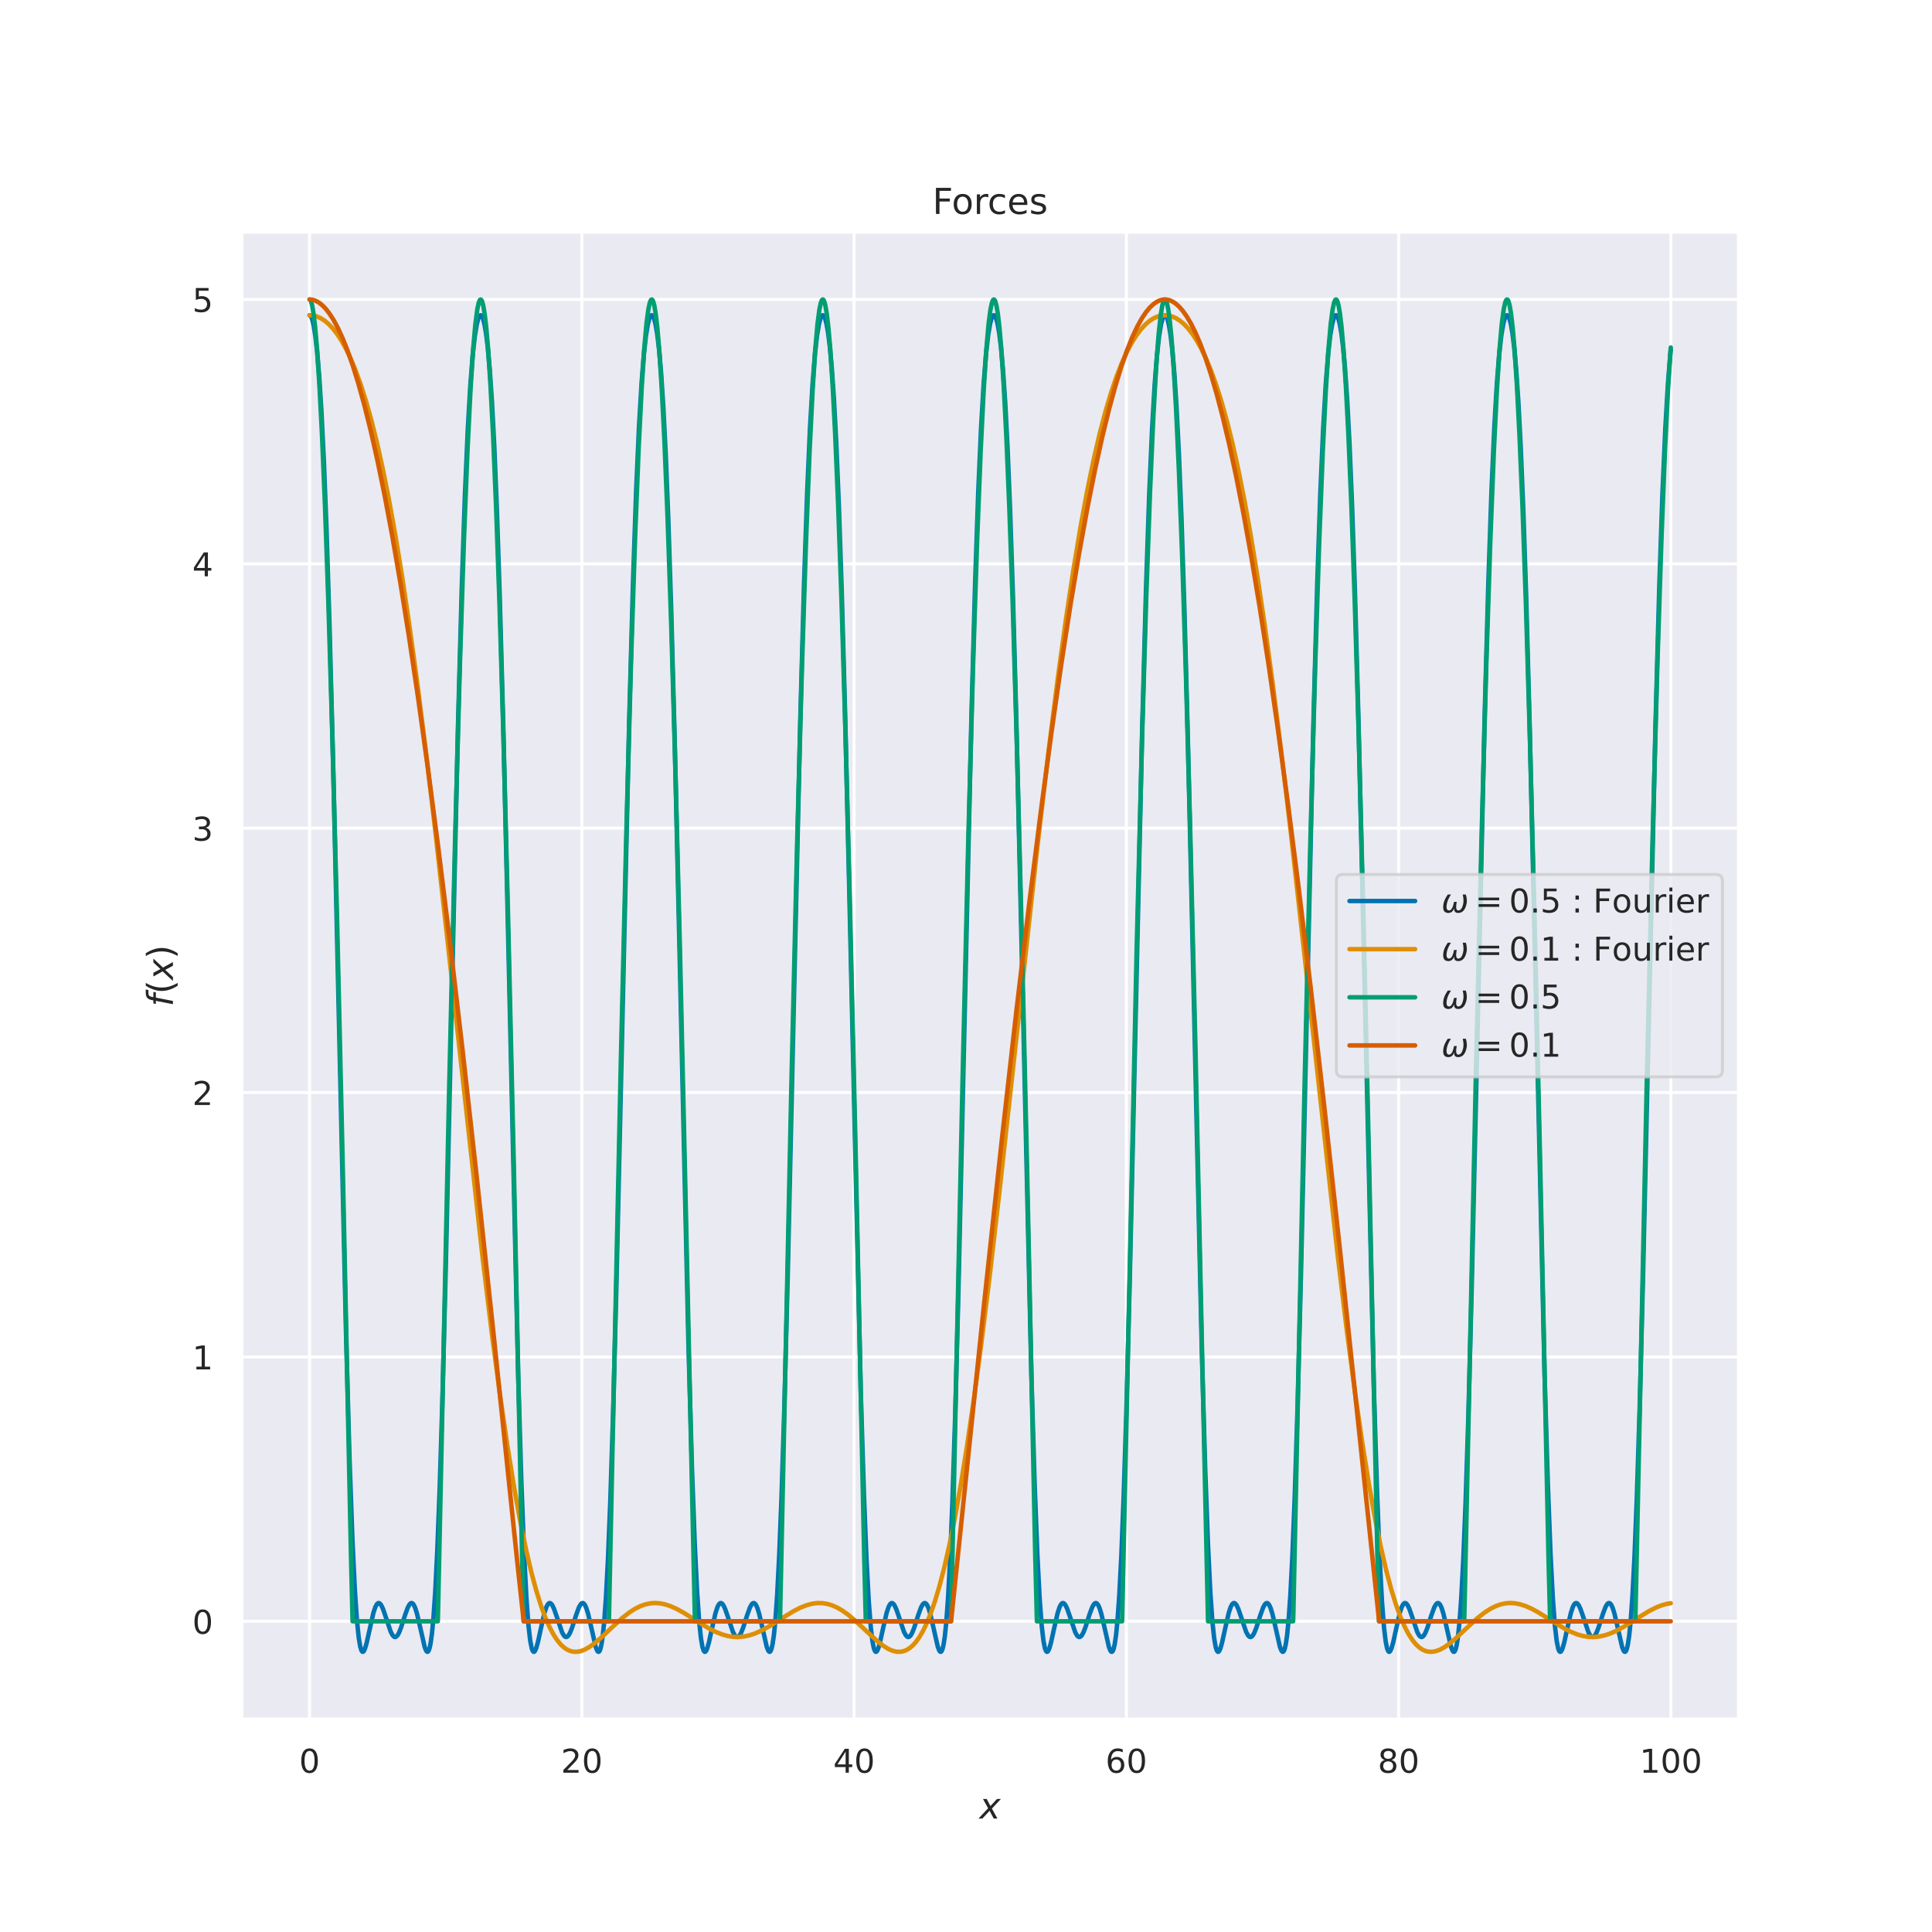<?xml version="1.0" encoding="utf-8" standalone="no"?>
<!DOCTYPE svg PUBLIC "-//W3C//DTD SVG 1.1//EN"
  "http://www.w3.org/Graphics/SVG/1.1/DTD/svg11.dtd">
<!-- Created with matplotlib (https://matplotlib.org/) -->
<svg height="648pt" version="1.1" viewBox="0 0 648 648" width="648pt" xmlns="http://www.w3.org/2000/svg" xmlns:xlink="http://www.w3.org/1999/xlink">
 <defs>
  <style type="text/css">*{stroke-linecap:butt;stroke-linejoin:round;}</style>
 </defs>
 <g id="figure_1">
  <g id="patch_1">
   <path d="M 0 648 
L 648 648 
L 648 0 
L 0 0 
z
" style="fill:#ffffff;"/>
  </g>
  <g id="axes_1">
   <g id="patch_2">
    <path d="M 81 576.72 
L 583.2 576.72 
L 583.2 77.76 
L 81 77.76 
z
" style="fill:#eaeaf2;"/>
   </g>
   <g id="matplotlib.axis_1">
    <g id="xtick_1">
     <g id="line2d_1">
      <path clip-path="url(#p95720a06c2)" d="M 103.827 576.72 
L 103.827 77.76 
" style="fill:none;stroke:#ffffff;stroke-linecap:round;"/>
     </g>
     <g id="text_1">
      <!-- 0 -->
      <g style="fill:#262626;" transform="translate(100.328 594.578)scale(0.11 -0.11)">
       <defs>
        <path d="M 31.781 66.406 
Q 24.172 66.406 20.328 58.906 
Q 16.5 51.422 16.5 36.375 
Q 16.5 21.391 20.328 13.891 
Q 24.172 6.391 31.781 6.391 
Q 39.453 6.391 43.281 13.891 
Q 47.125 21.391 47.125 36.375 
Q 47.125 51.422 43.281 58.906 
Q 39.453 66.406 31.781 66.406 
z
M 31.781 74.219 
Q 44.047 74.219 50.516 64.516 
Q 56.984 54.828 56.984 36.375 
Q 56.984 17.969 50.516 8.266 
Q 44.047 -1.422 31.781 -1.422 
Q 19.531 -1.422 13.062 8.266 
Q 6.594 17.969 6.594 36.375 
Q 6.594 54.828 13.062 64.516 
Q 19.531 74.219 31.781 74.219 
z
" id="DejaVuSans-48"/>
       </defs>
       <use xlink:href="#DejaVuSans-48"/>
      </g>
     </g>
    </g>
    <g id="xtick_2">
     <g id="line2d_2">
      <path clip-path="url(#p95720a06c2)" d="M 195.145 576.72 
L 195.145 77.76 
" style="fill:none;stroke:#ffffff;stroke-linecap:round;"/>
     </g>
     <g id="text_2">
      <!-- 20 -->
      <g style="fill:#262626;" transform="translate(188.147 594.578)scale(0.11 -0.11)">
       <defs>
        <path d="M 19.188 8.297 
L 53.609 8.297 
L 53.609 0 
L 7.328 0 
L 7.328 8.297 
Q 12.938 14.109 22.625 23.891 
Q 32.328 33.688 34.812 36.531 
Q 39.547 41.844 41.422 45.531 
Q 43.312 49.219 43.312 52.781 
Q 43.312 58.594 39.234 62.25 
Q 35.156 65.922 28.609 65.922 
Q 23.969 65.922 18.812 64.312 
Q 13.672 62.703 7.812 59.422 
L 7.812 69.391 
Q 13.766 71.781 18.938 73 
Q 24.125 74.219 28.422 74.219 
Q 39.75 74.219 46.484 68.547 
Q 53.219 62.891 53.219 53.422 
Q 53.219 48.922 51.531 44.891 
Q 49.859 40.875 45.406 35.406 
Q 44.188 33.984 37.641 27.219 
Q 31.109 20.453 19.188 8.297 
z
" id="DejaVuSans-50"/>
       </defs>
       <use xlink:href="#DejaVuSans-50"/>
       <use x="63.623" xlink:href="#DejaVuSans-48"/>
      </g>
     </g>
    </g>
    <g id="xtick_3">
     <g id="line2d_3">
      <path clip-path="url(#p95720a06c2)" d="M 286.464 576.72 
L 286.464 77.76 
" style="fill:none;stroke:#ffffff;stroke-linecap:round;"/>
     </g>
     <g id="text_3">
      <!-- 40 -->
      <g style="fill:#262626;" transform="translate(279.465 594.578)scale(0.11 -0.11)">
       <defs>
        <path d="M 37.797 64.312 
L 12.891 25.391 
L 37.797 25.391 
z
M 35.203 72.906 
L 47.609 72.906 
L 47.609 25.391 
L 58.016 25.391 
L 58.016 17.188 
L 47.609 17.188 
L 47.609 0 
L 37.797 0 
L 37.797 17.188 
L 4.891 17.188 
L 4.891 26.703 
z
" id="DejaVuSans-52"/>
       </defs>
       <use xlink:href="#DejaVuSans-52"/>
       <use x="63.623" xlink:href="#DejaVuSans-48"/>
      </g>
     </g>
    </g>
    <g id="xtick_4">
     <g id="line2d_4">
      <path clip-path="url(#p95720a06c2)" d="M 377.782 576.72 
L 377.782 77.76 
" style="fill:none;stroke:#ffffff;stroke-linecap:round;"/>
     </g>
     <g id="text_4">
      <!-- 60 -->
      <g style="fill:#262626;" transform="translate(370.783 594.578)scale(0.11 -0.11)">
       <defs>
        <path d="M 33.016 40.375 
Q 26.375 40.375 22.484 35.828 
Q 18.609 31.297 18.609 23.391 
Q 18.609 15.531 22.484 10.953 
Q 26.375 6.391 33.016 6.391 
Q 39.656 6.391 43.531 10.953 
Q 47.406 15.531 47.406 23.391 
Q 47.406 31.297 43.531 35.828 
Q 39.656 40.375 33.016 40.375 
z
M 52.594 71.297 
L 52.594 62.312 
Q 48.875 64.062 45.094 64.984 
Q 41.312 65.922 37.594 65.922 
Q 27.828 65.922 22.672 59.328 
Q 17.531 52.734 16.797 39.406 
Q 19.672 43.656 24.016 45.922 
Q 28.375 48.188 33.594 48.188 
Q 44.578 48.188 50.953 41.516 
Q 57.328 34.859 57.328 23.391 
Q 57.328 12.156 50.688 5.359 
Q 44.047 -1.422 33.016 -1.422 
Q 20.359 -1.422 13.672 8.266 
Q 6.984 17.969 6.984 36.375 
Q 6.984 53.656 15.188 63.938 
Q 23.391 74.219 37.203 74.219 
Q 40.922 74.219 44.703 73.484 
Q 48.484 72.75 52.594 71.297 
z
" id="DejaVuSans-54"/>
       </defs>
       <use xlink:href="#DejaVuSans-54"/>
       <use x="63.623" xlink:href="#DejaVuSans-48"/>
      </g>
     </g>
    </g>
    <g id="xtick_5">
     <g id="line2d_5">
      <path clip-path="url(#p95720a06c2)" d="M 469.1 576.72 
L 469.1 77.76 
" style="fill:none;stroke:#ffffff;stroke-linecap:round;"/>
     </g>
     <g id="text_5">
      <!-- 80 -->
      <g style="fill:#262626;" transform="translate(462.101 594.578)scale(0.11 -0.11)">
       <defs>
        <path d="M 31.781 34.625 
Q 24.75 34.625 20.719 30.859 
Q 16.703 27.094 16.703 20.516 
Q 16.703 13.922 20.719 10.156 
Q 24.75 6.391 31.781 6.391 
Q 38.812 6.391 42.859 10.172 
Q 46.922 13.969 46.922 20.516 
Q 46.922 27.094 42.891 30.859 
Q 38.875 34.625 31.781 34.625 
z
M 21.922 38.812 
Q 15.578 40.375 12.031 44.719 
Q 8.5 49.078 8.5 55.328 
Q 8.5 64.062 14.719 69.141 
Q 20.953 74.219 31.781 74.219 
Q 42.672 74.219 48.875 69.141 
Q 55.078 64.062 55.078 55.328 
Q 55.078 49.078 51.531 44.719 
Q 48 40.375 41.703 38.812 
Q 48.828 37.156 52.797 32.312 
Q 56.781 27.484 56.781 20.516 
Q 56.781 9.906 50.312 4.234 
Q 43.844 -1.422 31.781 -1.422 
Q 19.734 -1.422 13.25 4.234 
Q 6.781 9.906 6.781 20.516 
Q 6.781 27.484 10.781 32.312 
Q 14.797 37.156 21.922 38.812 
z
M 18.312 54.391 
Q 18.312 48.734 21.844 45.562 
Q 25.391 42.391 31.781 42.391 
Q 38.141 42.391 41.719 45.562 
Q 45.312 48.734 45.312 54.391 
Q 45.312 60.062 41.719 63.234 
Q 38.141 66.406 31.781 66.406 
Q 25.391 66.406 21.844 63.234 
Q 18.312 60.062 18.312 54.391 
z
" id="DejaVuSans-56"/>
       </defs>
       <use xlink:href="#DejaVuSans-56"/>
       <use x="63.623" xlink:href="#DejaVuSans-48"/>
      </g>
     </g>
    </g>
    <g id="xtick_6">
     <g id="line2d_6">
      <path clip-path="url(#p95720a06c2)" d="M 560.418 576.72 
L 560.418 77.76 
" style="fill:none;stroke:#ffffff;stroke-linecap:round;"/>
     </g>
     <g id="text_6">
      <!-- 100 -->
      <g style="fill:#262626;" transform="translate(549.92 594.578)scale(0.11 -0.11)">
       <defs>
        <path d="M 12.406 8.297 
L 28.516 8.297 
L 28.516 63.922 
L 10.984 60.406 
L 10.984 69.391 
L 28.422 72.906 
L 38.281 72.906 
L 38.281 8.297 
L 54.391 8.297 
L 54.391 0 
L 12.406 0 
z
" id="DejaVuSans-49"/>
       </defs>
       <use xlink:href="#DejaVuSans-49"/>
       <use x="63.623" xlink:href="#DejaVuSans-48"/>
       <use x="127.246" xlink:href="#DejaVuSans-48"/>
      </g>
     </g>
    </g>
    <g id="text_7">
     <!-- $x$ -->
     <g style="fill:#262626;" transform="translate(328.5 609.984)scale(0.12 -0.12)">
      <defs>
       <path d="M 60.016 54.688 
L 34.906 27.875 
L 50.297 0 
L 39.984 0 
L 28.422 21.688 
L 8.297 0 
L -2.594 0 
L 24.312 28.812 
L 10.016 54.688 
L 20.312 54.688 
L 30.812 34.906 
L 49.125 54.688 
z
" id="DejaVuSans-Oblique-120"/>
      </defs>
      <use transform="translate(0 0.312)" xlink:href="#DejaVuSans-Oblique-120"/>
     </g>
    </g>
   </g>
   <g id="matplotlib.axis_2">
    <g id="ytick_1">
     <g id="line2d_7">
      <path clip-path="url(#p95720a06c2)" d="M 81 543.788 
L 583.2 543.788 
" style="fill:none;stroke:#ffffff;stroke-linecap:round;"/>
     </g>
     <g id="text_8">
      <!-- 0 -->
      <g style="fill:#262626;" transform="translate(64.501 547.967)scale(0.11 -0.11)">
       <use xlink:href="#DejaVuSans-48"/>
      </g>
     </g>
    </g>
    <g id="ytick_2">
     <g id="line2d_8">
      <path clip-path="url(#p95720a06c2)" d="M 81 455.119 
L 583.2 455.119 
" style="fill:none;stroke:#ffffff;stroke-linecap:round;"/>
     </g>
     <g id="text_9">
      <!-- 1 -->
      <g style="fill:#262626;" transform="translate(64.501 459.298)scale(0.11 -0.11)">
       <use xlink:href="#DejaVuSans-49"/>
      </g>
     </g>
    </g>
    <g id="ytick_3">
     <g id="line2d_9">
      <path clip-path="url(#p95720a06c2)" d="M 81 366.449 
L 583.2 366.449 
" style="fill:none;stroke:#ffffff;stroke-linecap:round;"/>
     </g>
     <g id="text_10">
      <!-- 2 -->
      <g style="fill:#262626;" transform="translate(64.501 370.628)scale(0.11 -0.11)">
       <use xlink:href="#DejaVuSans-50"/>
      </g>
     </g>
    </g>
    <g id="ytick_4">
     <g id="line2d_10">
      <path clip-path="url(#p95720a06c2)" d="M 81 277.779 
L 583.2 277.779 
" style="fill:none;stroke:#ffffff;stroke-linecap:round;"/>
     </g>
     <g id="text_11">
      <!-- 3 -->
      <g style="fill:#262626;" transform="translate(64.501 281.958)scale(0.11 -0.11)">
       <defs>
        <path d="M 40.578 39.312 
Q 47.656 37.797 51.625 33 
Q 55.609 28.219 55.609 21.188 
Q 55.609 10.406 48.188 4.484 
Q 40.766 -1.422 27.094 -1.422 
Q 22.516 -1.422 17.656 -0.516 
Q 12.797 0.391 7.625 2.203 
L 7.625 11.719 
Q 11.719 9.328 16.594 8.109 
Q 21.484 6.891 26.812 6.891 
Q 36.078 6.891 40.938 10.547 
Q 45.797 14.203 45.797 21.188 
Q 45.797 27.641 41.281 31.266 
Q 36.766 34.906 28.719 34.906 
L 20.219 34.906 
L 20.219 43.016 
L 29.109 43.016 
Q 36.375 43.016 40.234 45.922 
Q 44.094 48.828 44.094 54.297 
Q 44.094 59.906 40.109 62.906 
Q 36.141 65.922 28.719 65.922 
Q 24.656 65.922 20.016 65.031 
Q 15.375 64.156 9.812 62.312 
L 9.812 71.094 
Q 15.438 72.656 20.344 73.438 
Q 25.25 74.219 29.594 74.219 
Q 40.828 74.219 47.359 69.109 
Q 53.906 64.016 53.906 55.328 
Q 53.906 49.266 50.438 45.094 
Q 46.969 40.922 40.578 39.312 
z
" id="DejaVuSans-51"/>
       </defs>
       <use xlink:href="#DejaVuSans-51"/>
      </g>
     </g>
    </g>
    <g id="ytick_5">
     <g id="line2d_11">
      <path clip-path="url(#p95720a06c2)" d="M 81 189.11 
L 583.2 189.11 
" style="fill:none;stroke:#ffffff;stroke-linecap:round;"/>
     </g>
     <g id="text_12">
      <!-- 4 -->
      <g style="fill:#262626;" transform="translate(64.501 193.289)scale(0.11 -0.11)">
       <use xlink:href="#DejaVuSans-52"/>
      </g>
     </g>
    </g>
    <g id="ytick_6">
     <g id="line2d_12">
      <path clip-path="url(#p95720a06c2)" d="M 81 100.44 
L 583.2 100.44 
" style="fill:none;stroke:#ffffff;stroke-linecap:round;"/>
     </g>
     <g id="text_13">
      <!-- 5 -->
      <g style="fill:#262626;" transform="translate(64.501 104.619)scale(0.11 -0.11)">
       <defs>
        <path d="M 10.797 72.906 
L 49.516 72.906 
L 49.516 64.594 
L 19.828 64.594 
L 19.828 46.734 
Q 21.969 47.469 24.109 47.828 
Q 26.266 48.188 28.422 48.188 
Q 40.625 48.188 47.75 41.5 
Q 54.891 34.812 54.891 23.391 
Q 54.891 11.625 47.562 5.094 
Q 40.234 -1.422 26.906 -1.422 
Q 22.312 -1.422 17.547 -0.641 
Q 12.797 0.141 7.719 1.703 
L 7.719 11.625 
Q 12.109 9.234 16.797 8.062 
Q 21.484 6.891 26.703 6.891 
Q 35.156 6.891 40.078 11.328 
Q 45.016 15.766 45.016 23.391 
Q 45.016 31 40.078 35.438 
Q 35.156 39.891 26.703 39.891 
Q 22.75 39.891 18.812 39.016 
Q 14.891 38.141 10.797 36.281 
z
" id="DejaVuSans-53"/>
       </defs>
       <use xlink:href="#DejaVuSans-53"/>
      </g>
     </g>
    </g>
    <g id="text_14">
     <!-- $f(x)$ -->
     <g style="fill:#262626;" transform="translate(58.006 337.62)rotate(-90)scale(0.12 -0.12)">
      <defs>
       <path d="M 47.797 75.984 
L 46.391 68.5 
L 37.797 68.5 
Q 32.906 68.5 30.688 66.578 
Q 28.469 64.656 27.391 59.516 
L 26.422 54.688 
L 41.219 54.688 
L 39.891 47.703 
L 25.094 47.703 
L 15.828 0 
L 6.781 0 
L 16.109 47.703 
L 7.516 47.703 
L 8.797 54.688 
L 17.391 54.688 
L 18.109 58.5 
Q 19.969 68.172 24.625 72.078 
Q 29.297 75.984 39.312 75.984 
z
" id="DejaVuSans-Oblique-102"/>
       <path d="M 31 75.875 
Q 24.469 64.656 21.281 53.656 
Q 18.109 42.672 18.109 31.391 
Q 18.109 20.125 21.312 9.062 
Q 24.516 -2 31 -13.188 
L 23.188 -13.188 
Q 15.875 -1.703 12.234 9.375 
Q 8.594 20.453 8.594 31.391 
Q 8.594 42.281 12.203 53.312 
Q 15.828 64.359 23.188 75.875 
z
" id="DejaVuSans-40"/>
       <path d="M 8.016 75.875 
L 15.828 75.875 
Q 23.141 64.359 26.781 53.312 
Q 30.422 42.281 30.422 31.391 
Q 30.422 20.453 26.781 9.375 
Q 23.141 -1.703 15.828 -13.188 
L 8.016 -13.188 
Q 14.5 -2 17.703 9.062 
Q 20.906 20.125 20.906 31.391 
Q 20.906 42.672 17.703 53.656 
Q 14.5 64.656 8.016 75.875 
z
" id="DejaVuSans-41"/>
      </defs>
      <use transform="translate(0 0.016)" xlink:href="#DejaVuSans-Oblique-102"/>
      <use transform="translate(35.205 0.016)" xlink:href="#DejaVuSans-40"/>
      <use transform="translate(74.219 0.016)" xlink:href="#DejaVuSans-Oblique-120"/>
      <use transform="translate(133.398 0.016)" xlink:href="#DejaVuSans-41"/>
     </g>
    </g>
   </g>
   <g id="line2d_13">
    <path clip-path="url(#p95720a06c2)" d="M 103.827 105.727 
L 104.101 105.861 
L 104.421 106.356 
L 104.786 107.379 
L 105.243 109.367 
L 105.791 112.855 
L 106.384 118.112 
L 107.069 126.293 
L 107.8 137.802 
L 108.621 154.535 
L 109.535 178.156 
L 110.539 210.319 
L 111.726 255.924 
L 113.416 330.639 
L 116.064 447.544 
L 117.251 489.844 
L 118.21 516.49 
L 119.032 533.43 
L 119.717 543.41 
L 120.31 549.203 
L 120.812 552.232 
L 121.223 553.578 
L 121.543 554.005 
L 121.771 554.017 
L 122.045 553.746 
L 122.411 552.968 
L 122.913 551.293 
L 123.735 547.649 
L 125.241 540.958 
L 125.926 538.909 
L 126.429 538.011 
L 126.839 537.683 
L 127.159 537.68 
L 127.524 537.932 
L 127.935 538.515 
L 128.483 539.706 
L 129.305 542.095 
L 131.04 547.262 
L 131.679 548.471 
L 132.182 548.977 
L 132.547 549.074 
L 132.912 548.938 
L 133.323 548.512 
L 133.825 547.631 
L 134.51 545.907 
L 135.834 541.756 
L 136.793 539.122 
L 137.387 538.072 
L 137.798 537.709 
L 138.117 537.663 
L 138.437 537.834 
L 138.802 538.302 
L 139.259 539.289 
L 139.852 541.186 
L 140.674 544.681 
L 142.455 552.482 
L 142.957 553.7 
L 143.277 554.024 
L 143.505 553.995 
L 143.733 553.723 
L 144.053 552.89 
L 144.418 551.223 
L 144.875 547.945 
L 145.377 542.653 
L 145.971 533.929 
L 146.656 520.357 
L 147.432 500.37 
L 148.345 470.902 
L 149.486 426.405 
L 151.221 348.828 
L 153.596 244.09 
L 154.874 197.348 
L 155.924 166.426 
L 156.883 144.393 
L 157.751 129.32 
L 158.527 119.379 
L 159.257 112.731 
L 159.897 108.824 
L 160.445 106.76 
L 160.856 105.944 
L 161.175 105.728 
L 161.403 105.798 
L 161.677 106.126 
L 162.043 106.988 
L 162.499 108.764 
L 163.001 111.666 
L 163.595 116.478 
L 164.28 124.088 
L 165.01 134.918 
L 165.787 149.823 
L 166.654 170.952 
L 167.613 199.951 
L 168.755 241.769 
L 170.216 304.296 
L 173.777 460.454 
L 174.873 497.333 
L 175.786 521.102 
L 176.562 535.988 
L 177.247 545.153 
L 177.841 550.302 
L 178.343 552.846 
L 178.708 553.779 
L 178.982 554.031 
L 179.21 553.981 
L 179.484 553.645 
L 179.85 552.795 
L 180.398 550.863 
L 181.356 546.475 
L 182.589 541.063 
L 183.274 538.977 
L 183.776 538.048 
L 184.187 537.694 
L 184.507 537.671 
L 184.827 537.859 
L 185.237 538.387 
L 185.785 539.52 
L 186.562 541.717 
L 188.525 547.506 
L 189.118 548.556 
L 189.575 548.987 
L 189.94 549.073 
L 190.306 548.926 
L 190.717 548.489 
L 191.219 547.596 
L 191.904 545.86 
L 193.273 541.563 
L 194.187 539.085 
L 194.78 538.051 
L 195.191 537.702 
L 195.511 537.666 
L 195.83 537.849 
L 196.196 538.33 
L 196.652 539.333 
L 197.246 541.247 
L 198.068 544.758 
L 199.803 552.389 
L 200.305 553.652 
L 200.625 554.011 
L 200.853 554.012 
L 201.081 553.772 
L 201.355 553.135 
L 201.72 551.63 
L 202.131 548.945 
L 202.634 544.091 
L 203.227 535.923 
L 203.912 523.02 
L 204.688 503.786 
L 205.601 475.131 
L 206.697 433.318 
L 208.295 362.794 
L 211.035 241.608 
L 212.313 195.319 
L 213.363 164.817 
L 214.322 143.162 
L 215.19 128.405 
L 215.966 118.716 
L 216.651 112.608 
L 217.29 108.745 
L 217.838 106.716 
L 218.249 105.923 
L 218.569 105.727 
L 218.797 105.81 
L 219.071 106.155 
L 219.436 107.038 
L 219.893 108.844 
L 220.441 112.098 
L 221.034 117.075 
L 221.719 124.897 
L 222.45 135.98 
L 223.272 152.188 
L 224.139 173.919 
L 225.144 205.135 
L 226.285 247.931 
L 227.837 315.412 
L 230.942 452.402 
L 232.084 492.303 
L 232.997 517.279 
L 233.819 533.998 
L 234.504 543.801 
L 235.097 549.454 
L 235.599 552.376 
L 236.01 553.646 
L 236.33 554.021 
L 236.558 554 
L 236.832 553.694 
L 237.198 552.877 
L 237.745 550.981 
L 238.659 546.834 
L 239.983 541.003 
L 240.668 538.938 
L 241.17 538.026 
L 241.581 537.688 
L 241.9 537.676 
L 242.266 537.919 
L 242.677 538.493 
L 243.225 539.674 
L 244.046 542.056 
L 245.827 547.339 
L 246.466 548.517 
L 246.923 548.97 
L 247.288 549.075 
L 247.653 548.946 
L 248.064 548.529 
L 248.567 547.657 
L 249.252 545.943 
L 250.53 541.938 
L 251.534 539.15 
L 252.128 538.088 
L 252.539 537.716 
L 252.904 537.67 
L 253.224 537.864 
L 253.589 538.359 
L 254.046 539.378 
L 254.639 541.31 
L 255.461 544.836 
L 257.151 552.295 
L 257.653 553.6 
L 258.018 554.019 
L 258.246 554.003 
L 258.475 553.745 
L 258.749 553.084 
L 259.114 551.543 
L 259.571 548.441 
L 260.073 543.361 
L 260.666 534.907 
L 261.351 521.658 
L 262.127 502.035 
L 263.041 472.957 
L 264.182 428.841 
L 265.871 353.619 
L 268.383 242.765 
L 269.661 196.264 
L 270.711 165.566 
L 271.67 143.734 
L 272.538 128.83 
L 273.314 119.023 
L 274.044 112.487 
L 274.684 108.667 
L 275.186 106.795 
L 275.597 105.959 
L 275.916 105.73 
L 276.145 105.789 
L 276.419 106.105 
L 276.784 106.95 
L 277.241 108.705 
L 277.743 111.581 
L 278.336 116.36 
L 278.976 123.35 
L 279.706 133.946 
L 280.482 148.578 
L 281.35 169.383 
L 282.309 198.025 
L 283.405 237.668 
L 284.82 297.571 
L 288.701 466.723 
L 289.751 500.963 
L 290.619 522.836 
L 291.395 537.228 
L 292.08 545.98 
L 292.628 550.518 
L 293.084 552.801 
L 293.45 553.758 
L 293.724 554.027 
L 293.952 553.99 
L 294.226 553.666 
L 294.591 552.831 
L 295.139 550.914 
L 296.098 546.535 
L 297.376 540.943 
L 298.061 538.899 
L 298.563 538.006 
L 298.974 537.682 
L 299.294 537.681 
L 299.659 537.936 
L 300.07 538.522 
L 300.618 539.716 
L 301.44 542.108 
L 303.175 547.272 
L 303.814 548.477 
L 304.316 548.98 
L 304.682 549.074 
L 305.047 548.935 
L 305.458 548.506 
L 305.96 547.622 
L 306.645 545.896 
L 307.969 541.743 
L 308.928 539.113 
L 309.522 538.066 
L 309.933 537.708 
L 310.252 537.664 
L 310.572 537.838 
L 310.937 538.309 
L 311.394 539.3 
L 311.987 541.201 
L 312.809 544.7 
L 314.544 552.349 
L 315.046 553.63 
L 315.366 554.005 
L 315.594 554.018 
L 315.823 553.792 
L 316.096 553.173 
L 316.462 551.695 
L 316.873 549.044 
L 317.375 544.234 
L 317.969 536.124 
L 318.653 523.29 
L 319.43 504.135 
L 320.343 475.565 
L 321.439 433.834 
L 323.037 363.369 
L 325.822 240.293 
L 327.055 195.725 
L 328.105 165.139 
L 329.064 143.408 
L 329.931 128.587 
L 330.707 118.848 
L 331.438 112.366 
L 332.077 108.589 
L 332.579 106.749 
L 332.99 105.939 
L 333.31 105.728 
L 333.538 105.8 
L 333.812 106.133 
L 334.177 107 
L 334.634 108.783 
L 335.136 111.693 
L 335.73 116.516 
L 336.415 124.14 
L 337.145 134.986 
L 337.922 149.91 
L 338.789 171.062 
L 339.748 200.086 
L 340.889 241.93 
L 342.35 304.479 
L 345.912 460.606 
L 347.008 497.453 
L 347.921 521.192 
L 348.697 536.053 
L 349.382 545.196 
L 349.976 550.329 
L 350.478 552.861 
L 350.843 553.785 
L 351.117 554.032 
L 351.345 553.979 
L 351.619 553.638 
L 351.985 552.783 
L 352.532 550.847 
L 353.491 546.456 
L 354.724 541.049 
L 355.409 538.968 
L 355.911 538.043 
L 356.322 537.693 
L 356.642 537.672 
L 356.961 537.863 
L 357.372 538.394 
L 357.92 539.53 
L 358.696 541.729 
L 360.66 547.515 
L 361.253 548.562 
L 361.71 548.989 
L 362.075 549.073 
L 362.44 548.923 
L 362.851 548.483 
L 363.354 547.587 
L 364.039 545.848 
L 365.454 541.41 
L 366.367 538.978 
L 366.915 538.046 
L 367.326 537.7 
L 367.646 537.667 
L 367.965 537.853 
L 368.331 538.337 
L 368.787 539.344 
L 369.381 541.263 
L 370.203 544.777 
L 371.938 552.402 
L 372.44 553.659 
L 372.759 554.013 
L 372.988 554.01 
L 373.216 553.766 
L 373.49 553.123 
L 373.855 551.609 
L 374.312 548.544 
L 374.814 543.51 
L 375.408 535.114 
L 376.093 521.935 
L 376.869 502.389 
L 377.782 473.397 
L 378.923 429.364 
L 380.613 354.196 
L 383.124 243.265 
L 384.403 196.672 
L 385.453 165.89 
L 386.412 143.982 
L 387.279 129.014 
L 388.055 119.157 
L 388.786 112.579 
L 389.425 108.726 
L 389.973 106.705 
L 390.384 105.919 
L 390.703 105.727 
L 390.932 105.813 
L 391.206 106.162 
L 391.571 107.051 
L 392.028 108.863 
L 392.575 112.126 
L 393.169 117.114 
L 393.854 124.951 
L 394.584 136.05 
L 395.406 152.279 
L 396.274 174.032 
L 397.278 205.274 
L 398.42 248.095 
L 399.972 315.597 
L 403.077 452.558 
L 404.219 492.429 
L 405.132 517.375 
L 405.954 534.067 
L 406.638 543.848 
L 407.232 549.484 
L 407.734 552.393 
L 408.145 553.654 
L 408.465 554.023 
L 408.693 553.998 
L 408.967 553.687 
L 409.332 552.866 
L 409.88 550.965 
L 410.839 546.595 
L 412.118 540.988 
L 412.802 538.929 
L 413.305 538.021 
L 413.716 537.686 
L 414.035 537.677 
L 414.401 537.923 
L 414.811 538.5 
L 415.359 539.685 
L 416.181 542.068 
L 417.962 547.348 
L 418.601 548.523 
L 419.058 548.972 
L 419.423 549.075 
L 419.788 548.943 
L 420.199 548.523 
L 420.702 547.649 
L 421.386 545.932 
L 422.665 541.926 
L 423.669 539.141 
L 424.263 538.082 
L 424.674 537.714 
L 425.039 537.671 
L 425.359 537.868 
L 425.724 538.366 
L 426.181 539.389 
L 426.774 541.325 
L 427.596 544.855 
L 429.285 552.308 
L 429.788 553.608 
L 430.153 554.02 
L 430.381 554 
L 430.61 553.738 
L 430.883 553.071 
L 431.249 551.521 
L 431.705 548.407 
L 432.208 543.313 
L 432.801 534.84 
L 433.486 521.568 
L 434.262 501.919 
L 435.175 472.815 
L 436.317 428.672 
L 438.006 353.432 
L 440.518 242.604 
L 441.796 196.132 
L 442.846 165.461 
L 443.805 143.654 
L 444.673 128.77 
L 445.449 118.98 
L 446.179 112.457 
L 446.819 108.648 
L 447.321 106.784 
L 447.732 105.954 
L 448.051 105.729 
L 448.28 105.792 
L 448.554 106.112 
L 448.919 106.962 
L 449.375 108.724 
L 449.878 111.608 
L 450.471 116.398 
L 451.11 123.401 
L 451.841 134.013 
L 452.617 148.664 
L 453.485 169.492 
L 454.444 198.159 
L 455.539 237.827 
L 456.955 297.753 
L 460.79 465.207 
L 461.886 501.079 
L 462.754 522.924 
L 463.53 537.291 
L 464.215 546.021 
L 464.763 550.545 
L 465.219 552.816 
L 465.584 553.765 
L 465.858 554.029 
L 466.087 553.987 
L 466.361 553.659 
L 466.726 552.819 
L 467.274 550.898 
L 468.233 546.516 
L 469.465 541.094 
L 470.15 538.997 
L 470.653 538.059 
L 471.064 537.698 
L 471.383 537.669 
L 471.703 537.851 
L 472.114 538.373 
L 472.662 539.499 
L 473.438 541.69 
L 475.401 547.487 
L 475.995 548.545 
L 476.451 548.982 
L 476.817 549.074 
L 477.182 548.932 
L 477.593 548.501 
L 478.095 547.614 
L 478.78 545.884 
L 480.104 541.731 
L 481.063 539.104 
L 481.656 538.061 
L 482.067 537.706 
L 482.387 537.664 
L 482.707 537.841 
L 483.072 538.316 
L 483.528 539.311 
L 484.122 541.216 
L 484.944 544.719 
L 486.679 552.362 
L 487.181 553.637 
L 487.501 554.007 
L 487.729 554.016 
L 487.957 553.786 
L 488.231 553.161 
L 488.597 551.674 
L 489.008 549.012 
L 489.51 544.188 
L 490.103 536.059 
L 490.788 523.202 
L 491.564 504.022 
L 492.478 475.424 
L 493.573 433.667 
L 495.172 363.183 
L 497.957 240.133 
L 499.19 195.593 
L 500.24 165.035 
L 501.199 143.328 
L 502.066 128.528 
L 502.842 118.805 
L 503.573 112.337 
L 504.212 108.571 
L 504.714 106.738 
L 505.125 105.934 
L 505.445 105.728 
L 505.673 105.803 
L 505.947 106.14 
L 506.312 107.012 
L 506.769 108.803 
L 507.271 111.721 
L 507.865 116.555 
L 508.55 124.192 
L 509.28 135.055 
L 510.056 149.998 
L 510.924 171.172 
L 511.883 200.221 
L 513.024 242.091 
L 514.485 304.662 
L 518.047 460.757 
L 519.143 497.573 
L 520.056 521.282 
L 520.832 536.118 
L 521.517 545.24 
L 522.11 550.356 
L 522.613 552.875 
L 522.978 553.791 
L 523.252 554.033 
L 523.48 553.976 
L 523.754 553.631 
L 524.119 552.771 
L 524.667 550.83 
L 525.672 546.217 
L 526.859 541.034 
L 527.544 538.958 
L 528.046 538.037 
L 528.457 537.691 
L 528.777 537.673 
L 529.096 537.866 
L 529.507 538.4 
L 530.055 539.54 
L 530.831 541.742 
L 532.749 547.423 
L 533.388 548.567 
L 533.845 548.991 
L 534.21 549.072 
L 534.575 548.92 
L 534.986 548.477 
L 535.489 547.578 
L 536.173 545.837 
L 537.589 541.397 
L 538.502 538.969 
L 539.05 538.041 
L 539.461 537.698 
L 539.78 537.668 
L 540.1 537.856 
L 540.465 538.344 
L 540.922 539.355 
L 541.516 541.278 
L 542.337 544.796 
L 544.072 552.415 
L 544.575 553.666 
L 544.894 554.015 
L 545.123 554.008 
L 545.351 553.759 
L 545.625 553.11 
L 545.99 551.588 
L 546.447 548.511 
L 546.949 543.462 
L 547.543 535.047 
L 548.227 521.845 
L 549.004 502.275 
L 549.917 473.255 
L 551.058 429.195 
L 552.748 354.009 
L 555.259 243.103 
L 556.537 196.54 
L 557.588 165.785 
L 558.546 143.902 
L 559.414 128.954 
L 560.19 119.114 
L 560.373 117.24 
L 560.373 117.24 
" style="fill:none;stroke:#0173b2;stroke-linecap:round;stroke-width:1.5;"/>
   </g>
   <g id="line2d_14">
    <path clip-path="url(#p95720a06c2)" d="M 103.827 105.727 
L 105.06 105.835 
L 106.293 106.161 
L 107.571 106.731 
L 108.895 107.576 
L 110.22 108.686 
L 111.589 110.123 
L 113.005 111.929 
L 114.512 114.227 
L 116.064 117.019 
L 117.662 120.369 
L 119.306 124.345 
L 120.995 129.024 
L 122.73 134.486 
L 124.557 140.989 
L 126.429 148.492 
L 128.392 157.301 
L 130.447 167.578 
L 132.593 179.479 
L 134.875 193.444 
L 137.295 209.679 
L 139.898 228.695 
L 142.774 251.414 
L 146.062 279.225 
L 150.217 316.4 
L 161.814 421.315 
L 165.01 447.544 
L 167.75 468.228 
L 170.17 484.862 
L 172.407 498.728 
L 174.462 510.097 
L 176.38 519.487 
L 178.16 527.132 
L 179.85 533.43 
L 181.448 538.544 
L 182.955 542.632 
L 184.37 545.845 
L 185.694 548.322 
L 186.973 550.252 
L 188.16 551.66 
L 189.301 552.684 
L 190.397 553.383 
L 191.493 553.823 
L 192.589 554.023 
L 193.73 553.998 
L 194.917 553.746 
L 196.196 553.246 
L 197.657 552.429 
L 199.346 551.222 
L 201.492 549.397 
L 205.19 545.898 
L 208.752 542.648 
L 211.035 540.859 
L 212.998 539.595 
L 214.779 538.706 
L 216.468 538.108 
L 218.112 537.764 
L 219.71 537.654 
L 221.354 537.766 
L 223.043 538.105 
L 224.87 538.701 
L 226.924 539.614 
L 229.39 540.971 
L 233.088 543.297 
L 237.608 546.084 
L 240.12 547.367 
L 242.266 548.217 
L 244.183 548.744 
L 246.01 549.019 
L 247.79 549.065 
L 249.571 548.89 
L 251.398 548.486 
L 253.361 547.818 
L 255.507 546.845 
L 258.064 545.427 
L 261.945 542.978 
L 266.191 540.369 
L 268.611 539.142 
L 270.62 538.363 
L 272.446 537.888 
L 274.136 537.674 
L 275.779 537.693 
L 277.378 537.934 
L 278.976 538.397 
L 280.665 539.125 
L 282.446 540.143 
L 284.409 541.531 
L 286.692 543.433 
L 289.934 546.459 
L 294.271 550.47 
L 296.326 552.06 
L 297.97 553.061 
L 299.385 553.67 
L 300.664 553.979 
L 301.805 554.032 
L 302.901 553.863 
L 303.951 553.478 
L 305.001 552.858 
L 306.097 551.943 
L 307.193 550.734 
L 308.334 549.146 
L 309.567 547.033 
L 310.846 544.384 
L 312.215 541.006 
L 313.631 536.909 
L 315.138 531.85 
L 316.736 525.683 
L 318.425 518.258 
L 320.251 509.186 
L 322.169 498.51 
L 324.269 485.513 
L 326.552 469.926 
L 329.064 451.183 
L 331.895 428.319 
L 335.273 399.136 
L 340.022 355.989 
L 348.149 282.09 
L 351.756 251.483 
L 354.815 227.374 
L 357.555 207.511 
L 360.066 190.886 
L 362.44 176.635 
L 364.678 164.54 
L 366.778 154.364 
L 368.787 145.681 
L 370.75 138.159 
L 372.622 131.84 
L 374.449 126.442 
L 376.184 121.979 
L 377.873 118.223 
L 379.517 115.097 
L 381.115 112.529 
L 382.622 110.512 
L 384.083 108.913 
L 385.498 107.684 
L 386.868 106.786 
L 388.192 106.18 
L 389.471 105.837 
L 390.749 105.727 
L 391.982 105.842 
L 393.215 106.174 
L 394.493 106.751 
L 395.817 107.603 
L 397.141 108.721 
L 398.511 110.166 
L 399.927 111.981 
L 401.433 114.288 
L 402.986 117.091 
L 404.584 120.453 
L 406.228 124.442 
L 407.917 129.134 
L 409.698 134.764 
L 411.524 141.303 
L 413.396 148.844 
L 415.359 157.695 
L 417.414 168.015 
L 419.56 179.962 
L 421.843 193.976 
L 424.263 210.26 
L 426.865 229.325 
L 429.742 252.093 
L 433.029 279.947 
L 437.23 317.574 
L 448.554 420.075 
L 451.75 446.396 
L 454.489 467.177 
L 456.909 483.909 
L 459.146 497.873 
L 461.201 509.337 
L 463.119 518.816 
L 464.9 526.546 
L 466.589 532.924 
L 468.187 538.112 
L 469.694 542.268 
L 471.109 545.542 
L 472.433 548.074 
L 473.712 550.055 
L 474.899 551.507 
L 476.04 552.571 
L 477.136 553.306 
L 478.232 553.779 
L 479.328 554.009 
L 480.469 554.014 
L 481.656 553.788 
L 482.935 553.314 
L 484.396 552.521 
L 486.085 551.335 
L 488.186 549.569 
L 491.564 546.388 
L 495.491 542.771 
L 497.82 540.931 
L 499.783 539.652 
L 501.564 538.748 
L 503.253 538.136 
L 504.897 537.778 
L 506.495 537.655 
L 508.139 537.753 
L 509.828 538.079 
L 511.654 538.662 
L 513.663 539.542 
L 516.083 540.858 
L 519.599 543.056 
L 524.485 546.079 
L 526.996 547.363 
L 529.142 548.214 
L 531.06 548.742 
L 532.886 549.019 
L 534.667 549.066 
L 536.447 548.891 
L 538.274 548.489 
L 540.237 547.822 
L 542.383 546.849 
L 544.94 545.432 
L 548.775 543.013 
L 553.067 540.374 
L 555.487 539.146 
L 557.496 538.365 
L 559.323 537.889 
L 560.373 537.729 
L 560.373 537.729 
" style="fill:none;stroke:#de8f05;stroke-linecap:round;stroke-width:1.5;"/>
   </g>
   <g id="line2d_15">
    <path clip-path="url(#p95720a06c2)" d="M 103.827 100.44 
L 104.056 100.579 
L 104.33 101.11 
L 104.695 102.439 
L 105.151 105.093 
L 105.699 109.723 
L 106.339 117.099 
L 107.115 128.86 
L 107.982 145.546 
L 108.987 169.341 
L 110.128 201.858 
L 111.452 246.223 
L 113.005 306.114 
L 114.922 389.354 
L 117.708 521.277 
L 118.256 543.788 
L 146.838 543.788 
L 146.975 538.197 
L 150.674 363.976 
L 152.637 281.657 
L 154.235 223.408 
L 155.605 181.21 
L 156.792 151.195 
L 157.796 130.955 
L 158.664 117.484 
L 159.44 108.687 
L 160.079 103.8 
L 160.582 101.47 
L 160.947 100.616 
L 161.221 100.441 
L 161.449 100.599 
L 161.723 101.155 
L 162.088 102.516 
L 162.545 105.21 
L 163.093 109.888 
L 163.732 117.318 
L 164.508 129.144 
L 165.376 145.9 
L 166.38 169.773 
L 167.522 202.37 
L 168.846 246.82 
L 170.398 306.794 
L 172.316 390.108 
L 175.101 522.081 
L 175.649 543.788 
L 204.232 543.788 
L 205.145 499.781 
L 208.25 355.179 
L 210.167 275.683 
L 211.72 219.81 
L 213.044 179.479 
L 214.231 149.8 
L 215.236 129.863 
L 216.103 116.665 
L 216.834 108.534 
L 217.473 103.701 
L 217.975 101.416 
L 218.34 100.594 
L 218.614 100.443 
L 218.843 100.622 
L 219.117 101.202 
L 219.482 102.595 
L 219.938 105.328 
L 220.486 110.054 
L 221.171 118.153 
L 221.947 130.223 
L 222.861 148.238 
L 223.911 173.828 
L 225.098 208.621 
L 226.468 255.753 
L 228.066 318.832 
L 230.075 407.626 
L 233.088 543.788 
L 261.58 543.788 
L 261.625 543.238 
L 265.415 364.532 
L 267.378 282.148 
L 268.976 223.828 
L 270.346 181.56 
L 271.533 151.477 
L 272.538 131.177 
L 273.405 117.652 
L 274.181 108.804 
L 274.821 103.875 
L 275.323 101.512 
L 275.688 100.634 
L 275.962 100.44 
L 276.19 100.584 
L 276.464 101.121 
L 276.83 102.458 
L 277.286 105.121 
L 277.834 109.763 
L 278.473 117.152 
L 279.25 128.929 
L 280.117 145.632 
L 281.122 169.447 
L 282.263 201.983 
L 283.587 246.369 
L 285.14 306.281 
L 287.057 389.538 
L 289.842 521.474 
L 290.39 543.788 
L 318.973 543.788 
L 319.156 535.784 
L 322.808 363.796 
L 324.772 281.499 
L 326.37 223.272 
L 327.74 181.096 
L 328.927 151.103 
L 329.931 130.884 
L 330.799 117.43 
L 331.575 108.65 
L 332.214 103.775 
L 332.716 101.457 
L 333.082 100.611 
L 333.356 100.441 
L 333.584 100.605 
L 333.858 101.167 
L 334.223 102.535 
L 334.68 105.238 
L 335.228 109.928 
L 335.867 117.372 
L 336.643 129.214 
L 337.511 145.987 
L 338.515 169.878 
L 339.657 202.496 
L 340.981 246.966 
L 342.533 306.96 
L 344.451 390.293 
L 347.236 522.278 
L 347.784 543.788 
L 376.367 543.788 
L 381.252 317.801 
L 382.987 249.831 
L 384.448 200.711 
L 385.727 164.882 
L 386.822 140.05 
L 387.781 123.076 
L 388.603 112.209 
L 389.288 105.819 
L 389.836 102.478 
L 390.293 100.907 
L 390.612 100.466 
L 390.84 100.484 
L 391.069 100.778 
L 391.388 101.656 
L 391.799 103.579 
L 392.302 107.14 
L 392.895 113.05 
L 393.626 122.817 
L 394.448 137.021 
L 395.406 157.743 
L 396.502 186.618 
L 397.735 225.218 
L 399.196 278.41 
L 400.931 350.259 
L 403.214 454.96 
L 405.177 543.788 
L 433.714 543.788 
L 433.806 540.825 
L 437.55 364.351 
L 439.513 281.989 
L 441.111 223.692 
L 442.481 181.446 
L 443.668 151.386 
L 444.673 131.105 
L 445.54 117.597 
L 446.316 108.766 
L 446.955 103.85 
L 447.458 101.498 
L 447.823 100.628 
L 448.097 100.44 
L 448.325 100.589 
L 448.599 101.132 
L 448.964 102.477 
L 449.421 105.15 
L 449.969 109.804 
L 450.608 117.206 
L 451.384 128.999 
L 452.252 145.719 
L 453.256 169.552 
L 454.398 202.108 
L 455.722 246.515 
L 457.274 306.447 
L 459.192 389.723 
L 461.977 521.671 
L 462.525 543.788 
L 491.108 543.788 
L 491.382 531.155 
L 494.943 363.616 
L 496.907 281.34 
L 498.505 223.136 
L 499.874 180.983 
L 501.062 151.012 
L 502.066 130.812 
L 502.934 117.376 
L 503.71 108.612 
L 504.349 103.751 
L 504.851 101.444 
L 505.217 100.605 
L 505.49 100.442 
L 505.719 100.61 
L 505.993 101.178 
L 506.358 102.554 
L 506.815 105.267 
L 507.362 109.969 
L 508.002 117.426 
L 508.778 129.284 
L 509.645 146.074 
L 510.65 169.984 
L 511.791 202.622 
L 513.116 247.112 
L 514.668 307.127 
L 516.586 390.477 
L 519.371 522.474 
L 519.919 543.788 
L 548.456 543.788 
L 548.501 543.649 
L 552.291 364.907 
L 554.3 280.692 
L 555.898 222.581 
L 557.268 180.521 
L 558.455 150.639 
L 559.46 130.52 
L 560.327 117.157 
L 560.373 116.559 
L 560.373 116.559 
" style="fill:none;stroke:#029e73;stroke-linecap:round;stroke-width:1.5;"/>
   </g>
   <g id="line2d_16">
    <path clip-path="url(#p95720a06c2)" d="M 103.827 100.44 
L 104.832 100.547 
L 105.882 100.889 
L 106.932 101.465 
L 108.074 102.356 
L 109.261 103.575 
L 110.539 105.222 
L 111.909 107.367 
L 113.37 110.088 
L 114.922 113.465 
L 116.566 117.584 
L 118.347 122.668 
L 120.219 128.704 
L 122.228 135.957 
L 124.374 144.577 
L 126.611 154.501 
L 128.985 166.055 
L 131.542 179.638 
L 134.236 195.184 
L 137.113 213.121 
L 140.172 233.635 
L 143.459 257.228 
L 146.975 284.1 
L 150.81 315.164 
L 155.057 351.428 
L 159.851 394.352 
L 165.558 447.557 
L 173.457 523.492 
L 175.649 543.788 
L 318.973 543.788 
L 319.156 542.187 
L 330.159 436.419 
L 336.05 381.975 
L 340.935 338.819 
L 345.227 302.825 
L 349.108 272.1 
L 352.669 245.627 
L 356.003 222.49 
L 359.107 202.475 
L 361.984 185.338 
L 364.723 170.338 
L 367.28 157.55 
L 369.7 146.561 
L 371.983 137.217 
L 374.129 129.36 
L 376.138 122.833 
L 378.01 117.484 
L 379.745 113.167 
L 381.389 109.65 
L 382.941 106.845 
L 384.357 104.727 
L 385.681 103.129 
L 386.914 101.973 
L 388.055 101.19 
L 389.151 100.699 
L 390.201 100.468 
L 391.206 100.466 
L 392.21 100.679 
L 393.26 101.13 
L 394.356 101.851 
L 395.498 102.873 
L 396.73 104.286 
L 398.055 106.16 
L 399.47 108.571 
L 400.977 111.597 
L 402.575 115.32 
L 404.264 119.826 
L 406.091 125.351 
L 408.008 131.872 
L 410.063 139.664 
L 412.255 148.878 
L 414.583 159.664 
L 417.049 172.172 
L 419.651 186.55 
L 422.437 203.22 
L 425.404 222.377 
L 428.555 244.196 
L 431.934 269.177 
L 435.586 297.871 
L 439.604 331.243 
L 444.079 370.331 
L 449.238 417.444 
L 455.631 477.981 
L 462.571 543.788 
L 560.373 543.788 
L 560.373 543.788 
" style="fill:none;stroke:#d55e00;stroke-linecap:round;stroke-width:1.5;"/>
   </g>
   <g id="patch_3">
    <path d="M 81 576.72 
L 81 77.76 
" style="fill:none;stroke:#ffffff;stroke-linecap:square;stroke-linejoin:miter;stroke-width:1.25;"/>
   </g>
   <g id="patch_4">
    <path d="M 583.2 576.72 
L 583.2 77.76 
" style="fill:none;stroke:#ffffff;stroke-linecap:square;stroke-linejoin:miter;stroke-width:1.25;"/>
   </g>
   <g id="patch_5">
    <path d="M 81 576.72 
L 583.2 576.72 
" style="fill:none;stroke:#ffffff;stroke-linecap:square;stroke-linejoin:miter;stroke-width:1.25;"/>
   </g>
   <g id="patch_6">
    <path d="M 81 77.76 
L 583.2 77.76 
" style="fill:none;stroke:#ffffff;stroke-linecap:square;stroke-linejoin:miter;stroke-width:1.25;"/>
   </g>
   <g id="text_15">
    <!-- Forces -->
    <g style="fill:#262626;" transform="translate(312.747 71.76)scale(0.12 -0.12)">
     <defs>
      <path d="M 9.812 72.906 
L 51.703 72.906 
L 51.703 64.594 
L 19.672 64.594 
L 19.672 43.109 
L 48.578 43.109 
L 48.578 34.812 
L 19.672 34.812 
L 19.672 0 
L 9.812 0 
z
" id="DejaVuSans-70"/>
      <path d="M 30.609 48.391 
Q 23.391 48.391 19.188 42.75 
Q 14.984 37.109 14.984 27.297 
Q 14.984 17.484 19.156 11.844 
Q 23.344 6.203 30.609 6.203 
Q 37.797 6.203 41.984 11.859 
Q 46.188 17.531 46.188 27.297 
Q 46.188 37.016 41.984 42.703 
Q 37.797 48.391 30.609 48.391 
z
M 30.609 56 
Q 42.328 56 49.016 48.375 
Q 55.719 40.766 55.719 27.297 
Q 55.719 13.875 49.016 6.219 
Q 42.328 -1.422 30.609 -1.422 
Q 18.844 -1.422 12.172 6.219 
Q 5.516 13.875 5.516 27.297 
Q 5.516 40.766 12.172 48.375 
Q 18.844 56 30.609 56 
z
" id="DejaVuSans-111"/>
      <path d="M 41.109 46.297 
Q 39.594 47.172 37.812 47.578 
Q 36.031 48 33.891 48 
Q 26.266 48 22.188 43.047 
Q 18.109 38.094 18.109 28.812 
L 18.109 0 
L 9.078 0 
L 9.078 54.688 
L 18.109 54.688 
L 18.109 46.188 
Q 20.953 51.172 25.484 53.578 
Q 30.031 56 36.531 56 
Q 37.453 56 38.578 55.875 
Q 39.703 55.766 41.062 55.516 
z
" id="DejaVuSans-114"/>
      <path d="M 48.781 52.594 
L 48.781 44.188 
Q 44.969 46.297 41.141 47.344 
Q 37.312 48.391 33.406 48.391 
Q 24.656 48.391 19.812 42.844 
Q 14.984 37.312 14.984 27.297 
Q 14.984 17.281 19.812 11.734 
Q 24.656 6.203 33.406 6.203 
Q 37.312 6.203 41.141 7.25 
Q 44.969 8.297 48.781 10.406 
L 48.781 2.094 
Q 45.016 0.344 40.984 -0.531 
Q 36.969 -1.422 32.422 -1.422 
Q 20.062 -1.422 12.781 6.344 
Q 5.516 14.109 5.516 27.297 
Q 5.516 40.672 12.859 48.328 
Q 20.219 56 33.016 56 
Q 37.156 56 41.109 55.141 
Q 45.062 54.297 48.781 52.594 
z
" id="DejaVuSans-99"/>
      <path d="M 56.203 29.594 
L 56.203 25.203 
L 14.891 25.203 
Q 15.484 15.922 20.484 11.062 
Q 25.484 6.203 34.422 6.203 
Q 39.594 6.203 44.453 7.469 
Q 49.312 8.734 54.109 11.281 
L 54.109 2.781 
Q 49.266 0.734 44.188 -0.344 
Q 39.109 -1.422 33.891 -1.422 
Q 20.797 -1.422 13.156 6.188 
Q 5.516 13.812 5.516 26.812 
Q 5.516 40.234 12.766 48.109 
Q 20.016 56 32.328 56 
Q 43.359 56 49.781 48.891 
Q 56.203 41.797 56.203 29.594 
z
M 47.219 32.234 
Q 47.125 39.594 43.094 43.984 
Q 39.062 48.391 32.422 48.391 
Q 24.906 48.391 20.391 44.141 
Q 15.875 39.891 15.188 32.172 
z
" id="DejaVuSans-101"/>
      <path d="M 44.281 53.078 
L 44.281 44.578 
Q 40.484 46.531 36.375 47.5 
Q 32.281 48.484 27.875 48.484 
Q 21.188 48.484 17.844 46.438 
Q 14.5 44.391 14.5 40.281 
Q 14.5 37.156 16.891 35.375 
Q 19.281 33.594 26.516 31.984 
L 29.594 31.297 
Q 39.156 29.25 43.188 25.516 
Q 47.219 21.781 47.219 15.094 
Q 47.219 7.469 41.188 3.016 
Q 35.156 -1.422 24.609 -1.422 
Q 20.219 -1.422 15.453 -0.562 
Q 10.688 0.297 5.422 2 
L 5.422 11.281 
Q 10.406 8.688 15.234 7.391 
Q 20.062 6.109 24.812 6.109 
Q 31.156 6.109 34.562 8.281 
Q 37.984 10.453 37.984 14.406 
Q 37.984 18.062 35.516 20.016 
Q 33.062 21.969 24.703 23.781 
L 21.578 24.516 
Q 13.234 26.266 9.516 29.906 
Q 5.812 33.547 5.812 39.891 
Q 5.812 47.609 11.281 51.797 
Q 16.75 56 26.812 56 
Q 31.781 56 36.172 55.266 
Q 40.578 54.547 44.281 53.078 
z
" id="DejaVuSans-115"/>
     </defs>
     <use xlink:href="#DejaVuSans-70"/>
     <use x="53.895" xlink:href="#DejaVuSans-111"/>
     <use x="115.076" xlink:href="#DejaVuSans-114"/>
     <use x="153.939" xlink:href="#DejaVuSans-99"/>
     <use x="208.92" xlink:href="#DejaVuSans-101"/>
     <use x="270.443" xlink:href="#DejaVuSans-115"/>
    </g>
   </g>
   <g id="legend_1">
    <g id="patch_7">
     <path d="M 450.43 361.182 
L 575.5 361.182 
Q 577.7 361.182 577.7 358.982 
L 577.7 295.498 
Q 577.7 293.298 575.5 293.298 
L 450.43 293.298 
Q 448.23 293.298 448.23 295.498 
L 448.23 358.982 
Q 448.23 361.182 450.43 361.182 
z
" style="fill:#eaeaf2;opacity:0.8;stroke:#cccccc;stroke-linejoin:miter;"/>
    </g>
    <g id="line2d_17">
     <path d="M 452.63 302.206 
L 474.63 302.206 
" style="fill:none;stroke:#0173b2;stroke-linecap:round;stroke-width:1.5;"/>
    </g>
    <g id="line2d_18"/>
    <g id="text_16">
     <!-- $\omega=$0.5 : Fourier -->
     <g style="fill:#262626;" transform="translate(483.43 306.056)scale(0.11 -0.11)">
      <defs>
       <path d="M 21.391 -1.422 
Q 1.125 -1.422 6.781 27.594 
Q 8.984 39.062 19.625 54.688 
L 29.297 54.688 
Q 19.234 39.062 17 27.344 
Q 12.797 6.203 23.734 6.203 
Q 33.844 6.203 38.719 32.469 
L 47.016 32.469 
Q 41.703 6.062 51.812 6.203 
Q 62.703 6.297 66.797 27.344 
Q 69.047 39.062 65.141 54.688 
L 74.812 54.688 
Q 79.297 39.062 77.094 27.594 
Q 71.531 -1.469 51.219 -1.422 
Q 37.938 -1.375 39.109 13.188 
Q 34.281 -1.422 21.391 -1.422 
z
" id="DejaVuSans-Oblique-969"/>
       <path d="M 10.594 45.406 
L 73.188 45.406 
L 73.188 37.203 
L 10.594 37.203 
z
M 10.594 25.484 
L 73.188 25.484 
L 73.188 17.188 
L 10.594 17.188 
z
" id="DejaVuSans-61"/>
       <path d="M 10.688 12.406 
L 21 12.406 
L 21 0 
L 10.688 0 
z
" id="DejaVuSans-46"/>
       <path id="DejaVuSans-32"/>
       <path d="M 11.719 12.406 
L 22.016 12.406 
L 22.016 0 
L 11.719 0 
z
M 11.719 51.703 
L 22.016 51.703 
L 22.016 39.312 
L 11.719 39.312 
z
" id="DejaVuSans-58"/>
       <path d="M 8.5 21.578 
L 8.5 54.688 
L 17.484 54.688 
L 17.484 21.922 
Q 17.484 14.156 20.5 10.266 
Q 23.531 6.391 29.594 6.391 
Q 36.859 6.391 41.078 11.031 
Q 45.312 15.672 45.312 23.688 
L 45.312 54.688 
L 54.297 54.688 
L 54.297 0 
L 45.312 0 
L 45.312 8.406 
Q 42.047 3.422 37.719 1 
Q 33.406 -1.422 27.688 -1.422 
Q 18.266 -1.422 13.375 4.438 
Q 8.5 10.297 8.5 21.578 
z
M 31.109 56 
z
" id="DejaVuSans-117"/>
       <path d="M 9.422 54.688 
L 18.406 54.688 
L 18.406 0 
L 9.422 0 
z
M 9.422 75.984 
L 18.406 75.984 
L 18.406 64.594 
L 9.422 64.594 
z
" id="DejaVuSans-105"/>
      </defs>
      <use transform="translate(0 0.016)" xlink:href="#DejaVuSans-Oblique-969"/>
      <use transform="translate(103.223 0.016)" xlink:href="#DejaVuSans-61"/>
      <use transform="translate(206.494 0.016)" xlink:href="#DejaVuSans-48"/>
      <use transform="translate(270.117 0.016)" xlink:href="#DejaVuSans-46"/>
      <use transform="translate(301.904 0.016)" xlink:href="#DejaVuSans-53"/>
      <use transform="translate(365.527 0.016)" xlink:href="#DejaVuSans-32"/>
      <use transform="translate(397.314 0.016)" xlink:href="#DejaVuSans-58"/>
      <use transform="translate(431.006 0.016)" xlink:href="#DejaVuSans-32"/>
      <use transform="translate(462.793 0.016)" xlink:href="#DejaVuSans-70"/>
      <use transform="translate(520.312 0.016)" xlink:href="#DejaVuSans-111"/>
      <use transform="translate(581.494 0.016)" xlink:href="#DejaVuSans-117"/>
      <use transform="translate(644.873 0.016)" xlink:href="#DejaVuSans-114"/>
      <use transform="translate(685.986 0.016)" xlink:href="#DejaVuSans-105"/>
      <use transform="translate(713.77 0.016)" xlink:href="#DejaVuSans-101"/>
      <use transform="translate(775.293 0.016)" xlink:href="#DejaVuSans-114"/>
     </g>
    </g>
    <g id="line2d_19">
     <path d="M 452.63 318.352 
L 474.63 318.352 
" style="fill:none;stroke:#de8f05;stroke-linecap:round;stroke-width:1.5;"/>
    </g>
    <g id="line2d_20"/>
    <g id="text_17">
     <!-- $\omega=$0.1 : Fourier -->
     <g style="fill:#262626;" transform="translate(483.43 322.202)scale(0.11 -0.11)">
      <use transform="translate(0 0.016)" xlink:href="#DejaVuSans-Oblique-969"/>
      <use transform="translate(103.223 0.016)" xlink:href="#DejaVuSans-61"/>
      <use transform="translate(206.494 0.016)" xlink:href="#DejaVuSans-48"/>
      <use transform="translate(270.117 0.016)" xlink:href="#DejaVuSans-46"/>
      <use transform="translate(301.904 0.016)" xlink:href="#DejaVuSans-49"/>
      <use transform="translate(365.527 0.016)" xlink:href="#DejaVuSans-32"/>
      <use transform="translate(397.314 0.016)" xlink:href="#DejaVuSans-58"/>
      <use transform="translate(431.006 0.016)" xlink:href="#DejaVuSans-32"/>
      <use transform="translate(462.793 0.016)" xlink:href="#DejaVuSans-70"/>
      <use transform="translate(520.312 0.016)" xlink:href="#DejaVuSans-111"/>
      <use transform="translate(581.494 0.016)" xlink:href="#DejaVuSans-117"/>
      <use transform="translate(644.873 0.016)" xlink:href="#DejaVuSans-114"/>
      <use transform="translate(685.986 0.016)" xlink:href="#DejaVuSans-105"/>
      <use transform="translate(713.77 0.016)" xlink:href="#DejaVuSans-101"/>
      <use transform="translate(775.293 0.016)" xlink:href="#DejaVuSans-114"/>
     </g>
    </g>
    <g id="line2d_21">
     <path d="M 452.63 334.498 
L 474.63 334.498 
" style="fill:none;stroke:#029e73;stroke-linecap:round;stroke-width:1.5;"/>
    </g>
    <g id="line2d_22"/>
    <g id="text_18">
     <!-- $\omega=$0.5 -->
     <g style="fill:#262626;" transform="translate(483.43 338.348)scale(0.11 -0.11)">
      <use transform="translate(0 0.781)" xlink:href="#DejaVuSans-Oblique-969"/>
      <use transform="translate(103.223 0.781)" xlink:href="#DejaVuSans-61"/>
      <use transform="translate(206.494 0.781)" xlink:href="#DejaVuSans-48"/>
      <use transform="translate(270.117 0.781)" xlink:href="#DejaVuSans-46"/>
      <use transform="translate(301.904 0.781)" xlink:href="#DejaVuSans-53"/>
     </g>
    </g>
    <g id="line2d_23">
     <path d="M 452.63 350.644 
L 474.63 350.644 
" style="fill:none;stroke:#d55e00;stroke-linecap:round;stroke-width:1.5;"/>
    </g>
    <g id="line2d_24"/>
    <g id="text_19">
     <!-- $\omega=$0.1 -->
     <g style="fill:#262626;" transform="translate(483.43 354.494)scale(0.11 -0.11)">
      <use transform="translate(0 0.781)" xlink:href="#DejaVuSans-Oblique-969"/>
      <use transform="translate(103.223 0.781)" xlink:href="#DejaVuSans-61"/>
      <use transform="translate(206.494 0.781)" xlink:href="#DejaVuSans-48"/>
      <use transform="translate(270.117 0.781)" xlink:href="#DejaVuSans-46"/>
      <use transform="translate(301.904 0.781)" xlink:href="#DejaVuSans-49"/>
     </g>
    </g>
   </g>
  </g>
 </g>
 <defs>
  <clipPath id="p95720a06c2">
   <rect height="498.96" width="502.2" x="81" y="77.76"/>
  </clipPath>
 </defs>
</svg>
